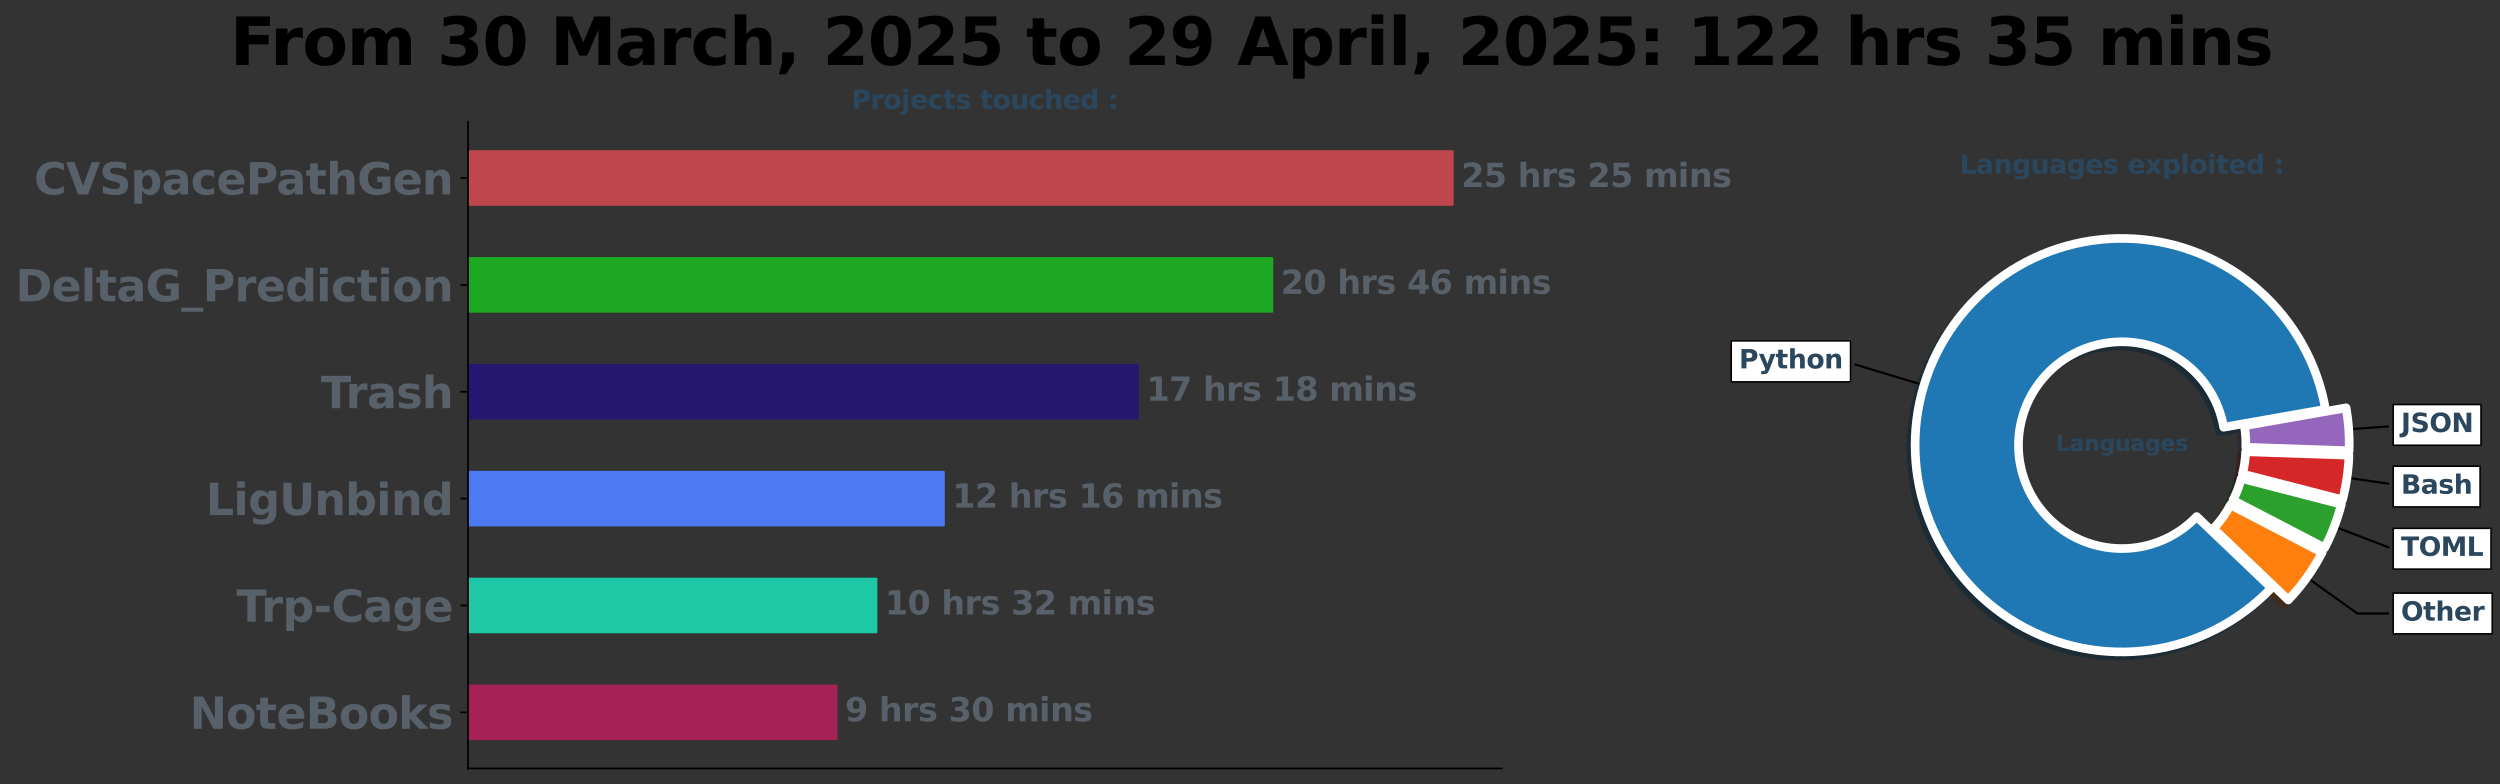 <?xml version="1.0" encoding="utf-8" standalone="no"?>
<!DOCTYPE svg PUBLIC "-//W3C//DTD SVG 1.1//EN"
  "http://www.w3.org/Graphics/SVG/1.1/DTD/svg11.dtd">
<svg xmlns:xlink="http://www.w3.org/1999/xlink" width="1154.923pt" height="362.2pt" viewBox="0 0 1154.923 362.2" xmlns="http://www.w3.org/2000/svg" version="1.1">
 <rect x="0" y="0" width="1154.923" height="362.2" fill="#333333" stroke="none"/>
 <defs>
  <style type="text/css">*{stroke-linejoin: round; stroke-linecap: butt}</style>
 </defs>
 <g id="figure_1">
  <g id="patch_1">
   <path d="M 0 362.2 
L 1154.923 362.2 
L 1154.923 0 
L 0 0 
L 0 362.2 
z
" style="fill: none"/>
  </g>
  <g id="axes_1">
   <g id="patch_2">
    <path d="M 216.206 355 
L 693.801 355 
L 693.801 56.32 
L 216.206 56.32 
L 216.206 355 
z
" style="fill: none"/>
   </g>
   <g id="patch_3">
    <path d="M 216.206 69.896 
L 671.059 69.896 
L 671.059 94.581 
L 216.206 94.581 
z
" clip-path="url(#p92da4d6daf)" style="fill: #c0464d; stroke: #c0464d; stroke-linejoin: miter"/>
   </g>
   <g id="patch_4">
    <path d="M 216.206 119.265 
L 587.72 119.265 
L 587.72 143.949 
L 216.206 143.949 
z
" clip-path="url(#p92da4d6daf)" style="fill: #1ca823; stroke: #1ca823; stroke-linejoin: miter"/>
   </g>
   <g id="patch_5">
    <path d="M 216.206 168.634 
L 525.655 168.634 
L 525.655 193.318 
L 216.206 193.318 
z
" clip-path="url(#p92da4d6daf)" style="fill: #261871; stroke: #261871; stroke-linejoin: miter"/>
   </g>
   <g id="patch_6">
    <path d="M 216.206 218.002 
L 435.957 218.002 
L 435.957 242.686 
L 216.206 242.686 
z
" clip-path="url(#p92da4d6daf)" style="fill: #4e7af1; stroke: #4e7af1; stroke-linejoin: miter"/>
   </g>
   <g id="patch_7">
    <path d="M 216.206 267.371 
L 404.814 267.371 
L 404.814 292.055 
L 216.206 292.055 
z
" clip-path="url(#p92da4d6daf)" style="fill: #1ec7a6; stroke: #1ec7a6; stroke-linejoin: miter"/>
   </g>
   <g id="patch_8">
    <path d="M 216.206 316.739 
L 386.392 316.739 
L 386.392 341.424 
L 216.206 341.424 
z
" clip-path="url(#p92da4d6daf)" style="fill: #a52256; stroke: #a52256; stroke-linejoin: miter"/>
   </g>
   <g id="matplotlib.axis_1"/>
   <g id="matplotlib.axis_2">
    <g id="ytick_1">
     <g id="line2d_1">
      <defs>
       <path id="ma53ebbde14" d="M 0 0 
L -3.5 0 
" style="stroke: #000000; stroke-width: 0.8"/>
      </defs>
      <g>
       <use xlink:href="#ma53ebbde14" x="216.206" y="82.239" style="stroke: #000000; stroke-width: 0.8"/>
      </g>
     </g>
     <g id="text_1">
      <!-- CVSpacePathGen -->
      <g style="fill: #586069" transform="translate(15.766 89.837) scale(0.2 -0.2)">
       <defs>
        <path id="DejaVuSans-Bold-43" d="M 4288 256 
Q 3956 84 3597 -3 
Q 3238 -91 2847 -91 
Q 1681 -91 1000 561 
Q 319 1213 319 2328 
Q 319 3447 1000 4098 
Q 1681 4750 2847 4750 
Q 3238 4750 3597 4662 
Q 3956 4575 4288 4403 
L 4288 3438 
Q 3953 3666 3628 3772 
Q 3303 3878 2944 3878 
Q 2300 3878 1931 3465 
Q 1563 3053 1563 2328 
Q 1563 1606 1931 1193 
Q 2300 781 2944 781 
Q 3303 781 3628 887 
Q 3953 994 4288 1222 
L 4288 256 
z
" transform="scale(0.016)"/>
        <path id="DejaVuSans-Bold-56" d="M 31 4666 
L 1241 4666 
L 2478 1222 
L 3713 4666 
L 4922 4666 
L 3194 0 
L 1759 0 
L 31 4666 
z
" transform="scale(0.016)"/>
        <path id="DejaVuSans-Bold-53" d="M 3834 4519 
L 3834 3531 
Q 3450 3703 3084 3790 
Q 2719 3878 2394 3878 
Q 1963 3878 1756 3759 
Q 1550 3641 1550 3391 
Q 1550 3203 1689 3098 
Q 1828 2994 2194 2919 
L 2706 2816 
Q 3484 2659 3812 2340 
Q 4141 2022 4141 1434 
Q 4141 663 3683 286 
Q 3225 -91 2284 -91 
Q 1841 -91 1394 -6 
Q 947 78 500 244 
L 500 1259 
Q 947 1022 1364 901 
Q 1781 781 2169 781 
Q 2563 781 2772 912 
Q 2981 1044 2981 1288 
Q 2981 1506 2839 1625 
Q 2697 1744 2272 1838 
L 1806 1941 
Q 1106 2091 782 2419 
Q 459 2747 459 3303 
Q 459 4000 909 4375 
Q 1359 4750 2203 4750 
Q 2588 4750 2994 4692 
Q 3400 4634 3834 4519 
z
" transform="scale(0.016)"/>
        <path id="DejaVuSans-Bold-70" d="M 1656 506 
L 1656 -1331 
L 538 -1331 
L 538 3500 
L 1656 3500 
L 1656 2988 
Q 1888 3294 2169 3439 
Q 2450 3584 2816 3584 
Q 3463 3584 3878 3070 
Q 4294 2556 4294 1747 
Q 4294 938 3878 423 
Q 3463 -91 2816 -91 
Q 2450 -91 2169 54 
Q 1888 200 1656 506 
z
M 2400 2772 
Q 2041 2772 1848 2508 
Q 1656 2244 1656 1747 
Q 1656 1250 1848 986 
Q 2041 722 2400 722 
Q 2759 722 2948 984 
Q 3138 1247 3138 1747 
Q 3138 2247 2948 2509 
Q 2759 2772 2400 2772 
z
" transform="scale(0.016)"/>
        <path id="DejaVuSans-Bold-61" d="M 2106 1575 
Q 1756 1575 1579 1456 
Q 1403 1338 1403 1106 
Q 1403 894 1545 773 
Q 1688 653 1941 653 
Q 2256 653 2472 879 
Q 2688 1106 2688 1447 
L 2688 1575 
L 2106 1575 
z
M 3816 1997 
L 3816 0 
L 2688 0 
L 2688 519 
Q 2463 200 2181 54 
Q 1900 -91 1497 -91 
Q 953 -91 614 226 
Q 275 544 275 1050 
Q 275 1666 698 1953 
Q 1122 2241 2028 2241 
L 2688 2241 
L 2688 2328 
Q 2688 2594 2478 2717 
Q 2269 2841 1825 2841 
Q 1466 2841 1156 2769 
Q 847 2697 581 2553 
L 581 3406 
Q 941 3494 1303 3539 
Q 1666 3584 2028 3584 
Q 2975 3584 3395 3211 
Q 3816 2838 3816 1997 
z
" transform="scale(0.016)"/>
        <path id="DejaVuSans-Bold-63" d="M 3366 3391 
L 3366 2478 
Q 3138 2634 2908 2709 
Q 2678 2784 2431 2784 
Q 1963 2784 1702 2511 
Q 1441 2238 1441 1747 
Q 1441 1256 1702 982 
Q 1963 709 2431 709 
Q 2694 709 2930 787 
Q 3166 866 3366 1019 
L 3366 103 
Q 3103 6 2833 -42 
Q 2563 -91 2291 -91 
Q 1344 -91 809 395 
Q 275 881 275 1747 
Q 275 2613 809 3098 
Q 1344 3584 2291 3584 
Q 2566 3584 2833 3536 
Q 3100 3488 3366 3391 
z
" transform="scale(0.016)"/>
        <path id="DejaVuSans-Bold-65" d="M 4031 1759 
L 4031 1441 
L 1416 1441 
Q 1456 1047 1700 850 
Q 1944 653 2381 653 
Q 2734 653 3104 758 
Q 3475 863 3866 1075 
L 3866 213 
Q 3469 63 3072 -14 
Q 2675 -91 2278 -91 
Q 1328 -91 801 392 
Q 275 875 275 1747 
Q 275 2603 792 3093 
Q 1309 3584 2216 3584 
Q 3041 3584 3536 3087 
Q 4031 2591 4031 1759 
z
M 2881 2131 
Q 2881 2450 2695 2645 
Q 2509 2841 2209 2841 
Q 1884 2841 1681 2658 
Q 1478 2475 1428 2131 
L 2881 2131 
z
" transform="scale(0.016)"/>
        <path id="DejaVuSans-Bold-50" d="M 588 4666 
L 2584 4666 
Q 3475 4666 3951 4270 
Q 4428 3875 4428 3144 
Q 4428 2409 3951 2014 
Q 3475 1619 2584 1619 
L 1791 1619 
L 1791 0 
L 588 0 
L 588 4666 
z
M 1791 3794 
L 1791 2491 
L 2456 2491 
Q 2806 2491 2997 2661 
Q 3188 2831 3188 3144 
Q 3188 3456 2997 3625 
Q 2806 3794 2456 3794 
L 1791 3794 
z
" transform="scale(0.016)"/>
        <path id="DejaVuSans-Bold-74" d="M 1759 4494 
L 1759 3500 
L 2913 3500 
L 2913 2700 
L 1759 2700 
L 1759 1216 
Q 1759 972 1856 886 
Q 1953 800 2241 800 
L 2816 800 
L 2816 0 
L 1856 0 
Q 1194 0 917 276 
Q 641 553 641 1216 
L 641 2700 
L 84 2700 
L 84 3500 
L 641 3500 
L 641 4494 
L 1759 4494 
z
" transform="scale(0.016)"/>
        <path id="DejaVuSans-Bold-68" d="M 4056 2131 
L 4056 0 
L 2931 0 
L 2931 347 
L 2931 1625 
Q 2931 2084 2911 2256 
Q 2891 2428 2841 2509 
Q 2775 2619 2662 2680 
Q 2550 2741 2406 2741 
Q 2056 2741 1856 2470 
Q 1656 2200 1656 1722 
L 1656 0 
L 538 0 
L 538 4863 
L 1656 4863 
L 1656 2988 
Q 1909 3294 2193 3439 
Q 2478 3584 2822 3584 
Q 3428 3584 3742 3212 
Q 4056 2841 4056 2131 
z
" transform="scale(0.016)"/>
        <path id="DejaVuSans-Bold-47" d="M 4781 347 
Q 4331 128 3847 18 
Q 3363 -91 2847 -91 
Q 1681 -91 1000 561 
Q 319 1213 319 2328 
Q 319 3456 1012 4103 
Q 1706 4750 2913 4750 
Q 3378 4750 3804 4662 
Q 4231 4575 4609 4403 
L 4609 3438 
Q 4219 3659 3833 3768 
Q 3447 3878 3059 3878 
Q 2341 3878 1952 3476 
Q 1563 3075 1563 2328 
Q 1563 1588 1938 1184 
Q 2313 781 3003 781 
Q 3191 781 3352 804 
Q 3513 828 3641 878 
L 3641 1784 
L 2906 1784 
L 2906 2591 
L 4781 2591 
L 4781 347 
z
" transform="scale(0.016)"/>
        <path id="DejaVuSans-Bold-6e" d="M 4056 2131 
L 4056 0 
L 2931 0 
L 2931 347 
L 2931 1631 
Q 2931 2084 2911 2256 
Q 2891 2428 2841 2509 
Q 2775 2619 2662 2680 
Q 2550 2741 2406 2741 
Q 2056 2741 1856 2470 
Q 1656 2200 1656 1722 
L 1656 0 
L 538 0 
L 538 3500 
L 1656 3500 
L 1656 2988 
Q 1909 3294 2193 3439 
Q 2478 3584 2822 3584 
Q 3428 3584 3742 3212 
Q 4056 2841 4056 2131 
z
" transform="scale(0.016)"/>
       </defs>
       <use xlink:href="#DejaVuSans-Bold-43"/>
       <use xlink:href="#DejaVuSans-Bold-56" x="73.389"/>
       <use xlink:href="#DejaVuSans-Bold-53" x="150.781"/>
       <use xlink:href="#DejaVuSans-Bold-70" x="222.803"/>
       <use xlink:href="#DejaVuSans-Bold-61" x="294.385"/>
       <use xlink:href="#DejaVuSans-Bold-63" x="361.865"/>
       <use xlink:href="#DejaVuSans-Bold-65" x="421.143"/>
       <use xlink:href="#DejaVuSans-Bold-50" x="488.965"/>
       <use xlink:href="#DejaVuSans-Bold-61" x="559.631"/>
       <use xlink:href="#DejaVuSans-Bold-74" x="627.111"/>
       <use xlink:href="#DejaVuSans-Bold-68" x="674.914"/>
       <use xlink:href="#DejaVuSans-Bold-47" x="746.105"/>
       <use xlink:href="#DejaVuSans-Bold-65" x="828.186"/>
       <use xlink:href="#DejaVuSans-Bold-6e" x="896.008"/>
      </g>
     </g>
    </g>
    <g id="ytick_2">
     <g id="line2d_2">
      <g>
       <use xlink:href="#ma53ebbde14" x="216.206" y="131.607" style="stroke: #000000; stroke-width: 0.8"/>
      </g>
     </g>
     <g id="text_2">
      <!-- DeltaG_Prediction -->
      <g style="fill: #586069" transform="translate(7.2 139.206) scale(0.2 -0.2)">
       <defs>
        <path id="DejaVuSans-Bold-44" d="M 1791 3756 
L 1791 909 
L 2222 909 
Q 2959 909 3348 1275 
Q 3738 1641 3738 2338 
Q 3738 3031 3350 3393 
Q 2963 3756 2222 3756 
L 1791 3756 
z
M 588 4666 
L 1856 4666 
Q 2919 4666 3439 4514 
Q 3959 4363 4331 4000 
Q 4659 3684 4818 3271 
Q 4978 2859 4978 2338 
Q 4978 1809 4818 1395 
Q 4659 981 4331 666 
Q 3956 303 3431 151 
Q 2906 0 1856 0 
L 588 0 
L 588 4666 
z
" transform="scale(0.016)"/>
        <path id="DejaVuSans-Bold-6c" d="M 538 4863 
L 1656 4863 
L 1656 0 
L 538 0 
L 538 4863 
z
" transform="scale(0.016)"/>
        <path id="DejaVuSans-Bold-5f" d="M 3200 -916 
L 3200 -1509 
L 0 -1509 
L 0 -916 
L 3200 -916 
z
" transform="scale(0.016)"/>
        <path id="DejaVuSans-Bold-72" d="M 3138 2547 
Q 2991 2616 2845 2648 
Q 2700 2681 2553 2681 
Q 2122 2681 1889 2404 
Q 1656 2128 1656 1613 
L 1656 0 
L 538 0 
L 538 3500 
L 1656 3500 
L 1656 2925 
Q 1872 3269 2151 3426 
Q 2431 3584 2822 3584 
Q 2878 3584 2943 3579 
Q 3009 3575 3134 3559 
L 3138 2547 
z
" transform="scale(0.016)"/>
        <path id="DejaVuSans-Bold-64" d="M 2919 2988 
L 2919 4863 
L 4044 4863 
L 4044 0 
L 2919 0 
L 2919 506 
Q 2688 197 2409 53 
Q 2131 -91 1766 -91 
Q 1119 -91 703 423 
Q 288 938 288 1747 
Q 288 2556 703 3070 
Q 1119 3584 1766 3584 
Q 2128 3584 2408 3439 
Q 2688 3294 2919 2988 
z
M 2181 722 
Q 2541 722 2730 984 
Q 2919 1247 2919 1747 
Q 2919 2247 2730 2509 
Q 2541 2772 2181 2772 
Q 1825 2772 1636 2509 
Q 1447 2247 1447 1747 
Q 1447 1247 1636 984 
Q 1825 722 2181 722 
z
" transform="scale(0.016)"/>
        <path id="DejaVuSans-Bold-69" d="M 538 3500 
L 1656 3500 
L 1656 0 
L 538 0 
L 538 3500 
z
M 538 4863 
L 1656 4863 
L 1656 3950 
L 538 3950 
L 538 4863 
z
" transform="scale(0.016)"/>
        <path id="DejaVuSans-Bold-6f" d="M 2203 2784 
Q 1831 2784 1636 2517 
Q 1441 2250 1441 1747 
Q 1441 1244 1636 976 
Q 1831 709 2203 709 
Q 2569 709 2762 976 
Q 2956 1244 2956 1747 
Q 2956 2250 2762 2517 
Q 2569 2784 2203 2784 
z
M 2203 3584 
Q 3106 3584 3614 3096 
Q 4122 2609 4122 1747 
Q 4122 884 3614 396 
Q 3106 -91 2203 -91 
Q 1297 -91 786 396 
Q 275 884 275 1747 
Q 275 2609 786 3096 
Q 1297 3584 2203 3584 
z
" transform="scale(0.016)"/>
       </defs>
       <use xlink:href="#DejaVuSans-Bold-44"/>
       <use xlink:href="#DejaVuSans-Bold-65" x="83.008"/>
       <use xlink:href="#DejaVuSans-Bold-6c" x="150.83"/>
       <use xlink:href="#DejaVuSans-Bold-74" x="185.107"/>
       <use xlink:href="#DejaVuSans-Bold-61" x="232.91"/>
       <use xlink:href="#DejaVuSans-Bold-47" x="300.391"/>
       <use xlink:href="#DejaVuSans-Bold-5f" x="382.471"/>
       <use xlink:href="#DejaVuSans-Bold-50" x="432.471"/>
       <use xlink:href="#DejaVuSans-Bold-72" x="505.762"/>
       <use xlink:href="#DejaVuSans-Bold-65" x="555.078"/>
       <use xlink:href="#DejaVuSans-Bold-64" x="622.9"/>
       <use xlink:href="#DejaVuSans-Bold-69" x="694.482"/>
       <use xlink:href="#DejaVuSans-Bold-63" x="728.76"/>
       <use xlink:href="#DejaVuSans-Bold-74" x="788.037"/>
       <use xlink:href="#DejaVuSans-Bold-69" x="835.84"/>
       <use xlink:href="#DejaVuSans-Bold-6f" x="870.117"/>
       <use xlink:href="#DejaVuSans-Bold-6e" x="938.818"/>
      </g>
     </g>
    </g>
    <g id="ytick_3">
     <g id="line2d_3">
      <g>
       <use xlink:href="#ma53ebbde14" x="216.206" y="180.976" style="stroke: #000000; stroke-width: 0.8"/>
      </g>
     </g>
     <g id="text_3">
      <!-- Trash -->
      <g style="fill: #586069" transform="translate(148.262 188.574) scale(0.2 -0.2)">
       <defs>
        <path id="DejaVuSans-Bold-54" d="M 31 4666 
L 4331 4666 
L 4331 3756 
L 2784 3756 
L 2784 0 
L 1581 0 
L 1581 3756 
L 31 3756 
L 31 4666 
z
" transform="scale(0.016)"/>
        <path id="DejaVuSans-Bold-73" d="M 3272 3391 
L 3272 2541 
Q 2913 2691 2578 2766 
Q 2244 2841 1947 2841 
Q 1628 2841 1473 2761 
Q 1319 2681 1319 2516 
Q 1319 2381 1436 2309 
Q 1553 2238 1856 2203 
L 2053 2175 
Q 2913 2066 3209 1816 
Q 3506 1566 3506 1031 
Q 3506 472 3093 190 
Q 2681 -91 1863 -91 
Q 1516 -91 1145 -36 
Q 775 19 384 128 
L 384 978 
Q 719 816 1070 734 
Q 1422 653 1784 653 
Q 2113 653 2278 743 
Q 2444 834 2444 1013 
Q 2444 1163 2330 1236 
Q 2216 1309 1875 1350 
L 1678 1375 
Q 931 1469 631 1722 
Q 331 1975 331 2491 
Q 331 3047 712 3315 
Q 1094 3584 1881 3584 
Q 2191 3584 2531 3537 
Q 2872 3491 3272 3391 
z
" transform="scale(0.016)"/>
       </defs>
       <use xlink:href="#DejaVuSans-Bold-54"/>
       <use xlink:href="#DejaVuSans-Bold-72" x="57.213"/>
       <use xlink:href="#DejaVuSans-Bold-61" x="106.529"/>
       <use xlink:href="#DejaVuSans-Bold-73" x="174.01"/>
       <use xlink:href="#DejaVuSans-Bold-68" x="233.531"/>
      </g>
     </g>
    </g>
    <g id="ytick_4">
     <g id="line2d_4">
      <g>
       <use xlink:href="#ma53ebbde14" x="216.206" y="230.344" style="stroke: #000000; stroke-width: 0.8"/>
      </g>
     </g>
     <g id="text_4">
      <!-- LigUnbind -->
      <g style="fill: #586069" transform="translate(95.088 237.943) scale(0.2 -0.2)">
       <defs>
        <path id="DejaVuSans-Bold-4c" d="M 588 4666 
L 1791 4666 
L 1791 909 
L 3903 909 
L 3903 0 
L 588 0 
L 588 4666 
z
" transform="scale(0.016)"/>
        <path id="DejaVuSans-Bold-67" d="M 2919 594 
Q 2688 288 2409 144 
Q 2131 0 1766 0 
Q 1125 0 706 504 
Q 288 1009 288 1791 
Q 288 2575 706 3076 
Q 1125 3578 1766 3578 
Q 2131 3578 2409 3434 
Q 2688 3291 2919 2981 
L 2919 3500 
L 4044 3500 
L 4044 353 
Q 4044 -491 3511 -936 
Q 2978 -1381 1966 -1381 
Q 1638 -1381 1331 -1331 
Q 1025 -1281 716 -1178 
L 716 -306 
Q 1009 -475 1290 -558 
Q 1572 -641 1856 -641 
Q 2406 -641 2662 -400 
Q 2919 -159 2919 353 
L 2919 594 
z
M 2181 2772 
Q 1834 2772 1640 2515 
Q 1447 2259 1447 1791 
Q 1447 1309 1634 1061 
Q 1822 813 2181 813 
Q 2531 813 2725 1069 
Q 2919 1325 2919 1791 
Q 2919 2259 2725 2515 
Q 2531 2772 2181 2772 
z
" transform="scale(0.016)"/>
        <path id="DejaVuSans-Bold-55" d="M 588 4666 
L 1791 4666 
L 1791 1869 
Q 1791 1291 1980 1042 
Q 2169 794 2597 794 
Q 3028 794 3217 1042 
Q 3406 1291 3406 1869 
L 3406 4666 
L 4609 4666 
L 4609 1869 
Q 4609 878 4112 393 
Q 3616 -91 2597 -91 
Q 1581 -91 1084 393 
Q 588 878 588 1869 
L 588 4666 
z
" transform="scale(0.016)"/>
        <path id="DejaVuSans-Bold-62" d="M 2400 722 
Q 2759 722 2948 984 
Q 3138 1247 3138 1747 
Q 3138 2247 2948 2509 
Q 2759 2772 2400 2772 
Q 2041 2772 1848 2508 
Q 1656 2244 1656 1747 
Q 1656 1250 1848 986 
Q 2041 722 2400 722 
z
M 1656 2988 
Q 1888 3294 2169 3439 
Q 2450 3584 2816 3584 
Q 3463 3584 3878 3070 
Q 4294 2556 4294 1747 
Q 4294 938 3878 423 
Q 3463 -91 2816 -91 
Q 2450 -91 2169 54 
Q 1888 200 1656 506 
L 1656 0 
L 538 0 
L 538 4863 
L 1656 4863 
L 1656 2988 
z
" transform="scale(0.016)"/>
       </defs>
       <use xlink:href="#DejaVuSans-Bold-4c"/>
       <use xlink:href="#DejaVuSans-Bold-69" x="63.721"/>
       <use xlink:href="#DejaVuSans-Bold-67" x="97.998"/>
       <use xlink:href="#DejaVuSans-Bold-55" x="169.58"/>
       <use xlink:href="#DejaVuSans-Bold-6e" x="250.781"/>
       <use xlink:href="#DejaVuSans-Bold-62" x="321.973"/>
       <use xlink:href="#DejaVuSans-Bold-69" x="393.555"/>
       <use xlink:href="#DejaVuSans-Bold-6e" x="427.832"/>
       <use xlink:href="#DejaVuSans-Bold-64" x="499.023"/>
      </g>
     </g>
    </g>
    <g id="ytick_5">
     <g id="line2d_5">
      <g>
       <use xlink:href="#ma53ebbde14" x="216.206" y="279.713" style="stroke: #000000; stroke-width: 0.8"/>
      </g>
     </g>
     <g id="text_5">
      <!-- Trp-Cage -->
      <g style="fill: #586069" transform="translate(109.228 287.233) scale(0.2 -0.2)">
       <defs>
        <path id="DejaVuSans-Bold-2d" d="M 347 2297 
L 2309 2297 
L 2309 1388 
L 347 1388 
L 347 2297 
z
" transform="scale(0.016)"/>
       </defs>
       <use xlink:href="#DejaVuSans-Bold-54"/>
       <use xlink:href="#DejaVuSans-Bold-72" x="57.213"/>
       <use xlink:href="#DejaVuSans-Bold-70" x="106.529"/>
       <use xlink:href="#DejaVuSans-Bold-2d" x="178.111"/>
       <use xlink:href="#DejaVuSans-Bold-43" x="219.615"/>
       <use xlink:href="#DejaVuSans-Bold-61" x="293.004"/>
       <use xlink:href="#DejaVuSans-Bold-67" x="360.484"/>
       <use xlink:href="#DejaVuSans-Bold-65" x="432.066"/>
      </g>
     </g>
    </g>
    <g id="ytick_6">
     <g id="line2d_6">
      <g>
       <use xlink:href="#ma53ebbde14" x="216.206" y="329.081" style="stroke: #000000; stroke-width: 0.8"/>
      </g>
     </g>
     <g id="text_6">
      <!-- NoteBooks -->
      <g style="fill: #586069" transform="translate(87.675 336.68) scale(0.2 -0.2)">
       <defs>
        <path id="DejaVuSans-Bold-4e" d="M 588 4666 
L 1931 4666 
L 3628 1466 
L 3628 4666 
L 4769 4666 
L 4769 0 
L 3425 0 
L 1728 3200 
L 1728 0 
L 588 0 
L 588 4666 
z
" transform="scale(0.016)"/>
        <path id="DejaVuSans-Bold-42" d="M 2456 2859 
Q 2741 2859 2887 2984 
Q 3034 3109 3034 3353 
Q 3034 3594 2887 3720 
Q 2741 3847 2456 3847 
L 1791 3847 
L 1791 2859 
L 2456 2859 
z
M 2497 819 
Q 2859 819 3042 972 
Q 3225 1125 3225 1434 
Q 3225 1738 3044 1889 
Q 2863 2041 2497 2041 
L 1791 2041 
L 1791 819 
L 2497 819 
z
M 3616 2497 
Q 4003 2384 4215 2081 
Q 4428 1778 4428 1338 
Q 4428 663 3972 331 
Q 3516 0 2584 0 
L 588 0 
L 588 4666 
L 2394 4666 
Q 3366 4666 3802 4372 
Q 4238 4078 4238 3431 
Q 4238 3091 4078 2852 
Q 3919 2613 3616 2497 
z
" transform="scale(0.016)"/>
        <path id="DejaVuSans-Bold-6b" d="M 538 4863 
L 1656 4863 
L 1656 2216 
L 2944 3500 
L 4244 3500 
L 2534 1894 
L 4378 0 
L 3022 0 
L 1656 1459 
L 1656 0 
L 538 0 
L 538 4863 
z
" transform="scale(0.016)"/>
       </defs>
       <use xlink:href="#DejaVuSans-Bold-4e"/>
       <use xlink:href="#DejaVuSans-Bold-6f" x="83.691"/>
       <use xlink:href="#DejaVuSans-Bold-74" x="152.393"/>
       <use xlink:href="#DejaVuSans-Bold-65" x="200.195"/>
       <use xlink:href="#DejaVuSans-Bold-42" x="268.018"/>
       <use xlink:href="#DejaVuSans-Bold-6f" x="344.238"/>
       <use xlink:href="#DejaVuSans-Bold-6f" x="412.939"/>
       <use xlink:href="#DejaVuSans-Bold-6b" x="481.641"/>
       <use xlink:href="#DejaVuSans-Bold-73" x="548.145"/>
      </g>
     </g>
    </g>
   </g>
   <g id="patch_9">
    <path d="M 216.206 355 
L 216.206 56.32 
" style="fill: none; stroke: #000000; stroke-width: 0.8; stroke-linejoin: miter; stroke-linecap: square"/>
   </g>
   <g id="patch_10">
    <path d="M 216.206 355 
L 693.801 355 
" style="fill: none; stroke: #000000; stroke-width: 0.8; stroke-linejoin: miter; stroke-linecap: square"/>
   </g>
   <g id="text_7">
    <!-- 25 hrs 25 mins -->
    <g style="fill: #586069" transform="translate(675.059 86.378) scale(0.15 -0.15)">
     <defs>
      <path id="DejaVuSans-Bold-32" d="M 1844 884 
L 3897 884 
L 3897 0 
L 506 0 
L 506 884 
L 2209 2388 
Q 2438 2594 2547 2791 
Q 2656 2988 2656 3200 
Q 2656 3528 2436 3728 
Q 2216 3928 1850 3928 
Q 1569 3928 1234 3808 
Q 900 3688 519 3450 
L 519 4475 
Q 925 4609 1322 4679 
Q 1719 4750 2100 4750 
Q 2938 4750 3402 4381 
Q 3866 4013 3866 3353 
Q 3866 2972 3669 2642 
Q 3472 2313 2841 1759 
L 1844 884 
z
" transform="scale(0.016)"/>
      <path id="DejaVuSans-Bold-35" d="M 678 4666 
L 3669 4666 
L 3669 3781 
L 1638 3781 
L 1638 3059 
Q 1775 3097 1914 3117 
Q 2053 3138 2203 3138 
Q 3056 3138 3531 2711 
Q 4006 2284 4006 1522 
Q 4006 766 3489 337 
Q 2972 -91 2053 -91 
Q 1656 -91 1267 -14 
Q 878 63 494 219 
L 494 1166 
Q 875 947 1217 837 
Q 1559 728 1863 728 
Q 2300 728 2551 942 
Q 2803 1156 2803 1522 
Q 2803 1891 2551 2103 
Q 2300 2316 1863 2316 
Q 1603 2316 1309 2248 
Q 1016 2181 678 2041 
L 678 4666 
z
" transform="scale(0.016)"/>
      <path id="DejaVuSans-Bold-20" transform="scale(0.016)"/>
      <path id="DejaVuSans-Bold-6d" d="M 3781 2919 
Q 3994 3244 4286 3414 
Q 4578 3584 4928 3584 
Q 5531 3584 5847 3212 
Q 6163 2841 6163 2131 
L 6163 0 
L 5038 0 
L 5038 1825 
Q 5041 1866 5042 1909 
Q 5044 1953 5044 2034 
Q 5044 2406 4934 2573 
Q 4825 2741 4581 2741 
Q 4263 2741 4089 2478 
Q 3916 2216 3909 1719 
L 3909 0 
L 2784 0 
L 2784 1825 
Q 2784 2406 2684 2573 
Q 2584 2741 2328 2741 
Q 2006 2741 1831 2477 
Q 1656 2213 1656 1722 
L 1656 0 
L 531 0 
L 531 3500 
L 1656 3500 
L 1656 2988 
Q 1863 3284 2130 3434 
Q 2397 3584 2719 3584 
Q 3081 3584 3359 3409 
Q 3638 3234 3781 2919 
z
" transform="scale(0.016)"/>
     </defs>
     <use xlink:href="#DejaVuSans-Bold-32"/>
     <use xlink:href="#DejaVuSans-Bold-35" x="69.58"/>
     <use xlink:href="#DejaVuSans-Bold-20" x="139.16"/>
     <use xlink:href="#DejaVuSans-Bold-68" x="173.975"/>
     <use xlink:href="#DejaVuSans-Bold-72" x="245.166"/>
     <use xlink:href="#DejaVuSans-Bold-73" x="294.482"/>
     <use xlink:href="#DejaVuSans-Bold-20" x="354.004"/>
     <use xlink:href="#DejaVuSans-Bold-32" x="388.818"/>
     <use xlink:href="#DejaVuSans-Bold-35" x="458.398"/>
     <use xlink:href="#DejaVuSans-Bold-20" x="527.979"/>
     <use xlink:href="#DejaVuSans-Bold-6d" x="562.793"/>
     <use xlink:href="#DejaVuSans-Bold-69" x="666.992"/>
     <use xlink:href="#DejaVuSans-Bold-6e" x="701.27"/>
     <use xlink:href="#DejaVuSans-Bold-73" x="772.461"/>
    </g>
   </g>
   <g id="text_8">
    <!-- 20 hrs 46 mins -->
    <g style="fill: #586069" transform="translate(591.72 135.746) scale(0.15 -0.15)">
     <defs>
      <path id="DejaVuSans-Bold-30" d="M 2944 2338 
Q 2944 3213 2780 3570 
Q 2616 3928 2228 3928 
Q 1841 3928 1675 3570 
Q 1509 3213 1509 2338 
Q 1509 1453 1675 1090 
Q 1841 728 2228 728 
Q 2613 728 2778 1090 
Q 2944 1453 2944 2338 
z
M 4147 2328 
Q 4147 1169 3647 539 
Q 3147 -91 2228 -91 
Q 1306 -91 806 539 
Q 306 1169 306 2328 
Q 306 3491 806 4120 
Q 1306 4750 2228 4750 
Q 3147 4750 3647 4120 
Q 4147 3491 4147 2328 
z
" transform="scale(0.016)"/>
      <path id="DejaVuSans-Bold-34" d="M 2356 3675 
L 1038 1722 
L 2356 1722 
L 2356 3675 
z
M 2156 4666 
L 3494 4666 
L 3494 1722 
L 4159 1722 
L 4159 850 
L 3494 850 
L 3494 0 
L 2356 0 
L 2356 850 
L 288 850 
L 288 1881 
L 2156 4666 
z
" transform="scale(0.016)"/>
      <path id="DejaVuSans-Bold-36" d="M 2316 2303 
Q 2000 2303 1842 2098 
Q 1684 1894 1684 1484 
Q 1684 1075 1842 870 
Q 2000 666 2316 666 
Q 2634 666 2792 870 
Q 2950 1075 2950 1484 
Q 2950 1894 2792 2098 
Q 2634 2303 2316 2303 
z
M 3803 4544 
L 3803 3681 
Q 3506 3822 3243 3889 
Q 2981 3956 2731 3956 
Q 2194 3956 1894 3657 
Q 1594 3359 1544 2772 
Q 1750 2925 1990 3001 
Q 2231 3078 2516 3078 
Q 3231 3078 3670 2659 
Q 4109 2241 4109 1563 
Q 4109 813 3618 361 
Q 3128 -91 2303 -91 
Q 1394 -91 895 523 
Q 397 1138 397 2266 
Q 397 3422 980 4083 
Q 1563 4744 2578 4744 
Q 2900 4744 3203 4694 
Q 3506 4644 3803 4544 
z
" transform="scale(0.016)"/>
     </defs>
     <use xlink:href="#DejaVuSans-Bold-32"/>
     <use xlink:href="#DejaVuSans-Bold-30" x="69.58"/>
     <use xlink:href="#DejaVuSans-Bold-20" x="139.16"/>
     <use xlink:href="#DejaVuSans-Bold-68" x="173.975"/>
     <use xlink:href="#DejaVuSans-Bold-72" x="245.166"/>
     <use xlink:href="#DejaVuSans-Bold-73" x="294.482"/>
     <use xlink:href="#DejaVuSans-Bold-20" x="354.004"/>
     <use xlink:href="#DejaVuSans-Bold-34" x="388.818"/>
     <use xlink:href="#DejaVuSans-Bold-36" x="458.398"/>
     <use xlink:href="#DejaVuSans-Bold-20" x="527.979"/>
     <use xlink:href="#DejaVuSans-Bold-6d" x="562.793"/>
     <use xlink:href="#DejaVuSans-Bold-69" x="666.992"/>
     <use xlink:href="#DejaVuSans-Bold-6e" x="701.27"/>
     <use xlink:href="#DejaVuSans-Bold-73" x="772.461"/>
    </g>
   </g>
   <g id="text_9">
    <!-- 17 hrs 18 mins -->
    <g style="fill: #586069" transform="translate(529.655 185.115) scale(0.15 -0.15)">
     <defs>
      <path id="DejaVuSans-Bold-31" d="M 750 831 
L 1813 831 
L 1813 3847 
L 722 3622 
L 722 4441 
L 1806 4666 
L 2950 4666 
L 2950 831 
L 4013 831 
L 4013 0 
L 750 0 
L 750 831 
z
" transform="scale(0.016)"/>
      <path id="DejaVuSans-Bold-37" d="M 428 4666 
L 3944 4666 
L 3944 3988 
L 2125 0 
L 953 0 
L 2675 3781 
L 428 3781 
L 428 4666 
z
" transform="scale(0.016)"/>
      <path id="DejaVuSans-Bold-38" d="M 2228 2088 
Q 1891 2088 1709 1903 
Q 1528 1719 1528 1375 
Q 1528 1031 1709 848 
Q 1891 666 2228 666 
Q 2563 666 2741 848 
Q 2919 1031 2919 1375 
Q 2919 1722 2741 1905 
Q 2563 2088 2228 2088 
z
M 1350 2484 
Q 925 2613 709 2878 
Q 494 3144 494 3541 
Q 494 4131 934 4440 
Q 1375 4750 2228 4750 
Q 3075 4750 3515 4442 
Q 3956 4134 3956 3541 
Q 3956 3144 3739 2878 
Q 3522 2613 3097 2484 
Q 3572 2353 3814 2058 
Q 4056 1763 4056 1313 
Q 4056 619 3595 264 
Q 3134 -91 2228 -91 
Q 1319 -91 855 264 
Q 391 619 391 1313 
Q 391 1763 633 2058 
Q 875 2353 1350 2484 
z
M 1631 3419 
Q 1631 3141 1786 2991 
Q 1941 2841 2228 2841 
Q 2509 2841 2662 2991 
Q 2816 3141 2816 3419 
Q 2816 3697 2662 3845 
Q 2509 3994 2228 3994 
Q 1941 3994 1786 3844 
Q 1631 3694 1631 3419 
z
" transform="scale(0.016)"/>
     </defs>
     <use xlink:href="#DejaVuSans-Bold-31"/>
     <use xlink:href="#DejaVuSans-Bold-37" x="69.58"/>
     <use xlink:href="#DejaVuSans-Bold-20" x="139.16"/>
     <use xlink:href="#DejaVuSans-Bold-68" x="173.975"/>
     <use xlink:href="#DejaVuSans-Bold-72" x="245.166"/>
     <use xlink:href="#DejaVuSans-Bold-73" x="294.482"/>
     <use xlink:href="#DejaVuSans-Bold-20" x="354.004"/>
     <use xlink:href="#DejaVuSans-Bold-31" x="388.818"/>
     <use xlink:href="#DejaVuSans-Bold-38" x="458.398"/>
     <use xlink:href="#DejaVuSans-Bold-20" x="527.979"/>
     <use xlink:href="#DejaVuSans-Bold-6d" x="562.793"/>
     <use xlink:href="#DejaVuSans-Bold-69" x="666.992"/>
     <use xlink:href="#DejaVuSans-Bold-6e" x="701.27"/>
     <use xlink:href="#DejaVuSans-Bold-73" x="772.461"/>
    </g>
   </g>
   <g id="text_10">
    <!-- 12 hrs 16 mins -->
    <g style="fill: #586069" transform="translate(439.957 234.483) scale(0.15 -0.15)">
     <use xlink:href="#DejaVuSans-Bold-31"/>
     <use xlink:href="#DejaVuSans-Bold-32" x="69.58"/>
     <use xlink:href="#DejaVuSans-Bold-20" x="139.16"/>
     <use xlink:href="#DejaVuSans-Bold-68" x="173.975"/>
     <use xlink:href="#DejaVuSans-Bold-72" x="245.166"/>
     <use xlink:href="#DejaVuSans-Bold-73" x="294.482"/>
     <use xlink:href="#DejaVuSans-Bold-20" x="354.004"/>
     <use xlink:href="#DejaVuSans-Bold-31" x="388.818"/>
     <use xlink:href="#DejaVuSans-Bold-36" x="458.398"/>
     <use xlink:href="#DejaVuSans-Bold-20" x="527.979"/>
     <use xlink:href="#DejaVuSans-Bold-6d" x="562.793"/>
     <use xlink:href="#DejaVuSans-Bold-69" x="666.992"/>
     <use xlink:href="#DejaVuSans-Bold-6e" x="701.27"/>
     <use xlink:href="#DejaVuSans-Bold-73" x="772.461"/>
    </g>
   </g>
   <g id="text_11">
    <!-- 10 hrs 32 mins -->
    <g style="fill: #586069" transform="translate(408.814 283.852) scale(0.15 -0.15)">
     <defs>
      <path id="DejaVuSans-Bold-33" d="M 2981 2516 
Q 3453 2394 3698 2092 
Q 3944 1791 3944 1325 
Q 3944 631 3412 270 
Q 2881 -91 1863 -91 
Q 1503 -91 1142 -33 
Q 781 25 428 141 
L 428 1069 
Q 766 900 1098 814 
Q 1431 728 1753 728 
Q 2231 728 2486 893 
Q 2741 1059 2741 1369 
Q 2741 1688 2480 1852 
Q 2219 2016 1709 2016 
L 1228 2016 
L 1228 2791 
L 1734 2791 
Q 2188 2791 2409 2933 
Q 2631 3075 2631 3366 
Q 2631 3634 2415 3781 
Q 2200 3928 1806 3928 
Q 1516 3928 1219 3862 
Q 922 3797 628 3669 
L 628 4550 
Q 984 4650 1334 4700 
Q 1684 4750 2022 4750 
Q 2931 4750 3382 4451 
Q 3834 4153 3834 3553 
Q 3834 3144 3618 2883 
Q 3403 2622 2981 2516 
z
" transform="scale(0.016)"/>
     </defs>
     <use xlink:href="#DejaVuSans-Bold-31"/>
     <use xlink:href="#DejaVuSans-Bold-30" x="69.58"/>
     <use xlink:href="#DejaVuSans-Bold-20" x="139.16"/>
     <use xlink:href="#DejaVuSans-Bold-68" x="173.975"/>
     <use xlink:href="#DejaVuSans-Bold-72" x="245.166"/>
     <use xlink:href="#DejaVuSans-Bold-73" x="294.482"/>
     <use xlink:href="#DejaVuSans-Bold-20" x="354.004"/>
     <use xlink:href="#DejaVuSans-Bold-33" x="388.818"/>
     <use xlink:href="#DejaVuSans-Bold-32" x="458.398"/>
     <use xlink:href="#DejaVuSans-Bold-20" x="527.979"/>
     <use xlink:href="#DejaVuSans-Bold-6d" x="562.793"/>
     <use xlink:href="#DejaVuSans-Bold-69" x="666.992"/>
     <use xlink:href="#DejaVuSans-Bold-6e" x="701.27"/>
     <use xlink:href="#DejaVuSans-Bold-73" x="772.461"/>
    </g>
   </g>
   <g id="text_12">
    <!-- 9 hrs 30 mins -->
    <g style="fill: #586069" transform="translate(390.392 333.221) scale(0.15 -0.15)">
     <defs>
      <path id="DejaVuSans-Bold-39" d="M 641 103 
L 641 966 
Q 928 831 1190 764 
Q 1453 697 1709 697 
Q 2247 697 2547 995 
Q 2847 1294 2900 1881 
Q 2688 1725 2447 1647 
Q 2206 1569 1925 1569 
Q 1209 1569 770 1986 
Q 331 2403 331 3084 
Q 331 3838 820 4291 
Q 1309 4744 2131 4744 
Q 3044 4744 3544 4128 
Q 4044 3513 4044 2388 
Q 4044 1231 3459 570 
Q 2875 -91 1856 -91 
Q 1528 -91 1228 -42 
Q 928 6 641 103 
z
M 2125 2350 
Q 2441 2350 2600 2554 
Q 2759 2759 2759 3169 
Q 2759 3575 2600 3781 
Q 2441 3988 2125 3988 
Q 1809 3988 1650 3781 
Q 1491 3575 1491 3169 
Q 1491 2759 1650 2554 
Q 1809 2350 2125 2350 
z
" transform="scale(0.016)"/>
     </defs>
     <use xlink:href="#DejaVuSans-Bold-39"/>
     <use xlink:href="#DejaVuSans-Bold-20" x="69.58"/>
     <use xlink:href="#DejaVuSans-Bold-68" x="104.395"/>
     <use xlink:href="#DejaVuSans-Bold-72" x="175.586"/>
     <use xlink:href="#DejaVuSans-Bold-73" x="224.902"/>
     <use xlink:href="#DejaVuSans-Bold-20" x="284.424"/>
     <use xlink:href="#DejaVuSans-Bold-33" x="319.238"/>
     <use xlink:href="#DejaVuSans-Bold-30" x="388.818"/>
     <use xlink:href="#DejaVuSans-Bold-20" x="458.398"/>
     <use xlink:href="#DejaVuSans-Bold-6d" x="493.213"/>
     <use xlink:href="#DejaVuSans-Bold-69" x="597.412"/>
     <use xlink:href="#DejaVuSans-Bold-6e" x="631.689"/>
     <use xlink:href="#DejaVuSans-Bold-73" x="702.881"/>
    </g>
   </g>
   <g id="text_13">
    <!-- Projects touched : -->
    <g style="fill: #2a475e" transform="translate(393.373 50.32) scale(0.12 -0.12)">
     <defs>
      <path id="DejaVuSans-Bold-6a" d="M 538 3500 
L 1656 3500 
L 1656 63 
Q 1656 -641 1318 -1011 
Q 981 -1381 341 -1381 
L -213 -1381 
L -213 -647 
L -19 -647 
Q 300 -647 419 -503 
Q 538 -359 538 63 
L 538 3500 
z
M 538 4863 
L 1656 4863 
L 1656 3950 
L 538 3950 
L 538 4863 
z
" transform="scale(0.016)"/>
      <path id="DejaVuSans-Bold-75" d="M 500 1363 
L 500 3500 
L 1625 3500 
L 1625 3150 
Q 1625 2866 1622 2436 
Q 1619 2006 1619 1863 
Q 1619 1441 1641 1255 
Q 1663 1069 1716 984 
Q 1784 875 1895 815 
Q 2006 756 2150 756 
Q 2500 756 2700 1025 
Q 2900 1294 2900 1772 
L 2900 3500 
L 4019 3500 
L 4019 0 
L 2900 0 
L 2900 506 
Q 2647 200 2364 54 
Q 2081 -91 1741 -91 
Q 1134 -91 817 281 
Q 500 653 500 1363 
z
" transform="scale(0.016)"/>
      <path id="DejaVuSans-Bold-3a" d="M 716 3500 
L 1844 3500 
L 1844 2291 
L 716 2291 
L 716 3500 
z
M 716 1209 
L 1844 1209 
L 1844 0 
L 716 0 
L 716 1209 
z
" transform="scale(0.016)"/>
     </defs>
     <use xlink:href="#DejaVuSans-Bold-50"/>
     <use xlink:href="#DejaVuSans-Bold-72" x="73.291"/>
     <use xlink:href="#DejaVuSans-Bold-6f" x="122.607"/>
     <use xlink:href="#DejaVuSans-Bold-6a" x="191.309"/>
     <use xlink:href="#DejaVuSans-Bold-65" x="225.586"/>
     <use xlink:href="#DejaVuSans-Bold-63" x="293.408"/>
     <use xlink:href="#DejaVuSans-Bold-74" x="352.686"/>
     <use xlink:href="#DejaVuSans-Bold-73" x="400.488"/>
     <use xlink:href="#DejaVuSans-Bold-20" x="460.01"/>
     <use xlink:href="#DejaVuSans-Bold-74" x="494.824"/>
     <use xlink:href="#DejaVuSans-Bold-6f" x="542.627"/>
     <use xlink:href="#DejaVuSans-Bold-75" x="611.328"/>
     <use xlink:href="#DejaVuSans-Bold-63" x="682.52"/>
     <use xlink:href="#DejaVuSans-Bold-68" x="741.797"/>
     <use xlink:href="#DejaVuSans-Bold-65" x="812.988"/>
     <use xlink:href="#DejaVuSans-Bold-64" x="880.811"/>
     <use xlink:href="#DejaVuSans-Bold-20" x="952.393"/>
     <use xlink:href="#DejaVuSans-Bold-3a" x="987.207"/>
    </g>
   </g>
  </g>
  <g id="axes_2">
   <g id="patch_11">
    <path d="M 857.156 168.426 
L 886.896 177.423 
" style="fill: none; stroke: #000000; stroke-linecap: round"/>
   </g>
   <g id="text_14">
    <g id="patch_12">
     <path d="M 799.777 176.392 
L 854.885 176.392 
L 854.885 157.485 
L 799.777 157.485 
z
" style="fill: #ffffff; stroke: #000000; stroke-width: 0.72; stroke-linejoin: miter"/>
    </g>
    <!-- Python -->
    <g style="fill: #2a475e" transform="translate(803.377 170.203) scale(0.12 -0.12)">
     <defs>
      <path id="DejaVuSans-Bold-79" d="M 78 3500 
L 1197 3500 
L 2138 1125 
L 2938 3500 
L 4056 3500 
L 2584 -331 
Q 2363 -916 2067 -1148 
Q 1772 -1381 1288 -1381 
L 641 -1381 
L 641 -647 
L 991 -647 
Q 1275 -647 1404 -556 
Q 1534 -466 1606 -231 
L 1638 -134 
L 78 3500 
z
" transform="scale(0.016)"/>
     </defs>
     <use xlink:href="#DejaVuSans-Bold-50"/>
     <use xlink:href="#DejaVuSans-Bold-79" x="75.166"/>
     <use xlink:href="#DejaVuSans-Bold-74" x="140.352"/>
     <use xlink:href="#DejaVuSans-Bold-68" x="188.154"/>
     <use xlink:href="#DejaVuSans-Bold-6f" x="259.346"/>
     <use xlink:href="#DejaVuSans-Bold-6e" x="328.047"/>
    </g>
   </g>
   <g id="patch_13">
    <path d="M 1103.229 283.418 
L 1089.031 283.418 
L 1059.575 262.365 
" style="fill: none; stroke: #000000; stroke-linecap: round"/>
   </g>
   <g id="text_15">
    <g id="patch_14">
     <path d="M 1105.586 292.825 
L 1151.323 292.825 
L 1151.323 274.011 
L 1105.586 274.011 
z
" style="fill: #ffffff; stroke: #000000; stroke-width: 0.72; stroke-linejoin: miter"/>
    </g>
    <!-- Other -->
    <g style="fill: #2a475e" transform="translate(1109.186 286.729) scale(0.12 -0.12)">
     <defs>
      <path id="DejaVuSans-Bold-4f" d="M 2719 3878 
Q 2169 3878 1866 3472 
Q 1563 3066 1563 2328 
Q 1563 1594 1866 1187 
Q 2169 781 2719 781 
Q 3272 781 3575 1187 
Q 3878 1594 3878 2328 
Q 3878 3066 3575 3472 
Q 3272 3878 2719 3878 
z
M 2719 4750 
Q 3844 4750 4481 4106 
Q 5119 3463 5119 2328 
Q 5119 1197 4481 553 
Q 3844 -91 2719 -91 
Q 1597 -91 958 553 
Q 319 1197 319 2328 
Q 319 3463 958 4106 
Q 1597 4750 2719 4750 
z
" transform="scale(0.016)"/>
     </defs>
     <use xlink:href="#DejaVuSans-Bold-4f"/>
     <use xlink:href="#DejaVuSans-Bold-74" x="85.01"/>
     <use xlink:href="#DejaVuSans-Bold-68" x="132.812"/>
     <use xlink:href="#DejaVuSans-Bold-65" x="204.004"/>
     <use xlink:href="#DejaVuSans-Bold-72" x="271.826"/>
    </g>
   </g>
   <g id="patch_15">
    <path d="M 1103.343 252.813 
L 1071.302 240.541 
" style="fill: none; stroke: #000000; stroke-linecap: round"/>
   </g>
   <g id="text_16">
    <g id="patch_16">
     <path d="M 1105.586 262.899 
L 1150.763 262.899 
L 1150.763 244.085 
L 1105.586 244.085 
z
" style="fill: #ffffff; stroke: #000000; stroke-width: 0.72; stroke-linejoin: miter"/>
    </g>
    <!-- TOML -->
    <g style="fill: #2a475e" transform="translate(1109.186 256.803) scale(0.12 -0.12)">
     <defs>
      <path id="DejaVuSans-Bold-4d" d="M 588 4666 
L 2119 4666 
L 3181 2169 
L 4250 4666 
L 5778 4666 
L 5778 0 
L 4641 0 
L 4641 3413 
L 3566 897 
L 2803 897 
L 1728 3413 
L 1728 0 
L 588 0 
L 588 4666 
z
" transform="scale(0.016)"/>
     </defs>
     <use xlink:href="#DejaVuSans-Bold-54"/>
     <use xlink:href="#DejaVuSans-Bold-4f" x="68.213"/>
     <use xlink:href="#DejaVuSans-Bold-4d" x="153.223"/>
     <use xlink:href="#DejaVuSans-Bold-4c" x="252.734"/>
    </g>
   </g>
   <g id="patch_17">
    <path d="M 1103.245 223.425 
L 1076.751 219.599 
" style="fill: none; stroke: #000000; stroke-linecap: round"/>
   </g>
   <g id="text_17">
    <g id="patch_18">
     <path d="M 1105.586 234.182 
L 1145.715 234.182 
L 1145.715 215.368 
L 1105.586 215.368 
z
" style="fill: #ffffff; stroke: #000000; stroke-width: 0.72; stroke-linejoin: miter"/>
    </g>
    <!-- Bash -->
    <g style="fill: #2a475e" transform="translate(1109.186 228.086) scale(0.12 -0.12)">
     <use xlink:href="#DejaVuSans-Bold-42"/>
     <use xlink:href="#DejaVuSans-Bold-61" x="76.221"/>
     <use xlink:href="#DejaVuSans-Bold-73" x="143.701"/>
     <use xlink:href="#DejaVuSans-Bold-68" x="203.223"/>
    </g>
   </g>
   <g id="patch_19">
    <path d="M 1103.228 197.022 
L 1077.512 198.828 
" style="fill: none; stroke: #000000; stroke-linecap: round"/>
   </g>
   <g id="text_18">
    <g id="patch_20">
     <path d="M 1105.586 205.698 
L 1146.137 205.698 
L 1146.137 186.884 
L 1105.586 186.884 
z
" style="fill: #ffffff; stroke: #000000; stroke-width: 0.72; stroke-linejoin: miter"/>
    </g>
    <!-- JSON -->
    <g style="fill: #2a475e" transform="translate(1109.186 199.602) scale(0.12 -0.12)">
     <defs>
      <path id="DejaVuSans-Bold-4a" d="M 588 4666 
L 1791 4666 
L 1791 453 
Q 1791 -419 1317 -850 
Q 844 -1281 -116 -1281 
L -359 -1281 
L -359 -372 
L -172 -372 
Q 203 -372 395 -162 
Q 588 47 588 453 
L 588 4666 
z
" transform="scale(0.016)"/>
     </defs>
     <use xlink:href="#DejaVuSans-Bold-4a"/>
     <use xlink:href="#DejaVuSans-Bold-53" x="37.207"/>
     <use xlink:href="#DejaVuSans-Bold-4f" x="109.229"/>
     <use xlink:href="#DejaVuSans-Bold-4e" x="194.238"/>
    </g>
   </g>
   <g id="patch_21">
    <path d="M 1072.393 190.984 
C 1070.541 180.481 1066.944 170.363 1061.75 161.049 
C 1056.556 151.735 1049.839 143.356 1041.877 136.261 
C 1033.916 129.166 1024.822 123.453 1014.974 119.362 
C 1005.126 115.27 994.662 112.856 984.016 112.221 
C 973.371 111.586 962.694 112.738 952.429 115.629 
C 942.164 118.52 932.456 123.11 923.707 129.208 
C 914.958 135.306 907.292 142.826 901.027 151.456 
C 894.762 160.086 889.986 169.705 886.898 179.912 
C 883.81 190.119 882.454 200.772 882.884 211.428 
C 883.315 222.084 885.527 232.592 889.429 242.517 
C 893.33 252.442 898.867 261.644 905.808 269.74 
C 912.749 277.836 920.997 284.713 930.209 290.085 
C 939.422 295.457 949.469 299.249 959.934 301.302 
C 970.399 303.355 981.134 303.642 991.693 302.149 
C 1002.252 300.657 1012.488 297.407 1021.973 292.533 
C 1031.459 287.66 1040.062 281.233 1047.425 273.518 
L 1012.875 240.544 
C 1009.194 244.402 1004.892 247.615 1000.149 250.052 
C 995.406 252.488 990.289 254.114 985.009 254.86 
C 979.729 255.606 974.362 255.463 969.13 254.436 
C 963.897 253.41 958.873 251.514 954.267 248.828 
C 949.661 246.142 945.537 242.703 942.066 238.655 
C 938.596 234.607 935.828 230.006 933.877 225.044 
C 931.926 220.081 930.82 214.827 930.605 209.499 
C 930.389 204.171 931.068 198.845 932.612 193.741 
C 934.156 188.638 936.544 183.828 939.676 179.513 
C 942.809 175.198 946.642 171.438 951.016 168.389 
C 955.39 165.34 960.245 163.045 965.377 161.6 
C 970.51 160.154 975.848 159.578 981.171 159.896 
C 986.494 160.213 991.726 161.42 996.65 163.466 
C 1001.574 165.512 1006.121 168.368 1010.101 171.916 
C 1014.082 175.463 1017.441 179.653 1020.038 184.31 
C 1022.634 188.967 1024.433 194.026 1025.359 199.277 
z
" style="fill: #092436; opacity: 0.5; stroke: #092436; stroke-width: 4; stroke-linejoin: miter"/>
   </g>
   <g id="patch_22">
    <path d="M 1055.196 279.072 
C 1058.309 275.811 1061.186 272.334 1063.807 268.666 
C 1066.429 264.999 1068.787 261.15 1070.865 257.149 
L 1028.481 235.137 
C 1027.442 237.137 1026.263 239.062 1024.952 240.895 
C 1023.641 242.729 1022.202 244.468 1020.646 246.098 
z
" style="fill: #4d2604; opacity: 0.5; stroke: #4d2604; stroke-width: 4; stroke-linejoin: miter"/>
   </g>
   <g id="patch_23">
    <path d="M 1072.014 255.012 
C 1073.676 251.812 1075.155 248.52 1076.445 245.153 
C 1077.735 241.785 1078.833 238.348 1079.734 234.856 
L 1033.49 222.922 
C 1033.039 224.667 1032.49 226.386 1031.845 228.07 
C 1031.2 229.753 1030.461 231.399 1029.63 232.999 
z
" style="fill: #0d300d; opacity: 0.5; stroke: #0d300d; stroke-width: 4; stroke-linejoin: miter"/>
   </g>
   <g id="patch_24">
    <path d="M 1080.268 232.805 
C 1081.136 229.439 1081.82 226.029 1082.317 222.589 
C 1082.814 219.149 1083.123 215.685 1083.242 212.211 
L 1035.511 210.573 
C 1035.451 212.31 1035.297 214.043 1035.048 215.763 
C 1034.8 217.482 1034.458 219.188 1034.023 220.87 
z
" style="fill: #400c0c; opacity: 0.5; stroke: #400c0c; stroke-width: 4; stroke-linejoin: miter"/>
   </g>
   <g id="patch_25">
    <path d="M 1083.317 210.177 
C 1083.431 206.853 1083.371 203.526 1083.138 200.209 
C 1082.905 196.892 1082.499 193.589 1081.922 190.314 
L 1034.888 198.608 
C 1035.176 200.245 1035.379 201.897 1035.496 203.555 
C 1035.612 205.214 1035.642 206.877 1035.585 208.539 
z
" style="fill: #2c1f39; opacity: 0.5; stroke: #2c1f39; stroke-width: 4; stroke-linejoin: miter"/>
   </g>
   <g id="patch_26">
    <path d="M 1074.304 189.073 
C 1072.452 178.571 1068.854 168.453 1063.66 159.139 
C 1058.466 149.825 1051.749 141.446 1043.788 134.351 
C 1035.826 127.255 1026.733 121.543 1016.884 117.451 
C 1007.036 113.36 996.572 110.946 985.927 110.311 
C 975.281 109.675 964.604 110.827 954.34 113.718 
C 944.075 116.61 934.366 121.199 925.617 127.297 
C 916.868 133.395 909.202 140.916 902.937 149.546 
C 896.672 158.176 891.897 167.794 888.809 178.002 
C 885.721 188.209 884.364 198.862 884.795 209.518 
C 885.225 220.173 887.437 230.682 891.339 240.607 
C 895.241 250.532 900.777 259.733 907.718 267.83 
C 914.659 275.926 922.907 282.803 932.12 288.175 
C 941.332 293.547 951.379 297.338 961.844 299.392 
C 972.309 301.445 983.044 301.731 993.603 300.239 
C 1004.163 298.747 1014.398 295.496 1023.884 290.623 
C 1033.37 285.75 1041.973 279.323 1049.335 271.608 
L 1014.786 238.634 
C 1011.104 242.491 1006.803 245.705 1002.06 248.142 
C 997.317 250.578 992.199 252.203 986.92 252.949 
C 981.64 253.696 976.272 253.553 971.04 252.526 
C 965.808 251.499 960.784 249.603 956.178 246.918 
C 951.571 244.232 947.447 240.793 943.977 236.745 
C 940.506 232.697 937.738 228.096 935.787 223.133 
C 933.837 218.171 932.73 212.917 932.515 207.589 
C 932.3 202.261 932.978 196.935 934.522 191.831 
C 936.066 186.727 938.454 181.918 941.586 177.603 
C 944.719 173.288 948.552 169.528 952.926 166.479 
C 957.301 163.43 962.155 161.135 967.288 159.689 
C 972.42 158.244 977.759 157.668 983.081 157.985 
C 988.404 158.303 993.636 159.51 998.56 161.556 
C 1003.484 163.602 1008.031 166.458 1012.012 170.005 
C 1015.992 173.553 1019.351 177.742 1021.948 182.399 
C 1024.545 187.056 1026.344 192.116 1027.27 197.367 
z
" style="fill: #1f77b4; stroke: #ffffff; stroke-width: 4; stroke-linejoin: miter"/>
   </g>
   <g id="patch_27">
    <path d="M 1057.106 277.162 
C 1060.219 273.901 1063.097 270.423 1065.718 266.756 
C 1068.339 263.088 1070.698 259.24 1072.775 255.239 
L 1030.391 233.227 
C 1029.352 235.227 1028.173 237.151 1026.862 238.985 
C 1025.552 240.819 1024.113 242.557 1022.557 244.188 
z
" style="fill: #ff7f0e; stroke: #ffffff; stroke-width: 4; stroke-linejoin: miter"/>
   </g>
   <g id="patch_28">
    <path d="M 1073.924 253.101 
C 1075.586 249.901 1077.066 246.61 1078.355 243.242 
C 1079.645 239.875 1080.743 236.437 1081.644 232.946 
L 1035.4 221.011 
C 1034.949 222.757 1034.4 224.476 1033.755 226.159 
C 1033.111 227.843 1032.371 229.489 1031.54 231.089 
z
" style="fill: #2ca02c; stroke: #ffffff; stroke-width: 4; stroke-linejoin: miter"/>
   </g>
   <g id="patch_29">
    <path d="M 1082.178 230.894 
C 1083.047 227.529 1083.731 224.119 1084.228 220.679 
C 1084.724 217.239 1085.033 213.774 1085.152 210.301 
L 1037.421 208.663 
C 1037.361 210.4 1037.207 212.132 1036.959 213.852 
C 1036.71 215.572 1036.368 217.277 1035.934 218.96 
z
" style="fill: #d62728; stroke: #ffffff; stroke-width: 4; stroke-linejoin: miter"/>
   </g>
   <g id="patch_30">
    <path d="M 1085.227 208.266 
C 1085.341 204.943 1085.281 201.616 1085.048 198.299 
C 1084.815 194.982 1084.409 191.679 1083.832 188.404 
L 1036.798 196.697 
C 1037.087 198.335 1037.29 199.986 1037.406 201.645 
C 1037.523 203.303 1037.553 204.967 1037.496 206.629 
z
" style="fill: #9467bd; stroke: #ffffff; stroke-width: 4; stroke-linejoin: miter"/>
   </g>
   <g id="matplotlib.axis_3"/>
   <g id="matplotlib.axis_4"/>
   <g id="text_19">
    <!-- Languages -->
    <g style="fill: #2a475e" transform="translate(949.658 208.341) scale(0.1 -0.1)">
     <use xlink:href="#DejaVuSans-Bold-4c"/>
     <use xlink:href="#DejaVuSans-Bold-61" x="63.721"/>
     <use xlink:href="#DejaVuSans-Bold-6e" x="131.201"/>
     <use xlink:href="#DejaVuSans-Bold-67" x="202.393"/>
     <use xlink:href="#DejaVuSans-Bold-75" x="273.975"/>
     <use xlink:href="#DejaVuSans-Bold-61" x="345.166"/>
     <use xlink:href="#DejaVuSans-Bold-67" x="412.646"/>
     <use xlink:href="#DejaVuSans-Bold-65" x="484.229"/>
     <use xlink:href="#DejaVuSans-Bold-73" x="552.051"/>
    </g>
   </g>
   <g id="text_20">
    <!-- Languages exploited : -->
    <g style="fill: #2a475e" transform="translate(905.263 80.261) scale(0.12 -0.12)">
     <defs>
      <path id="DejaVuSans-Bold-78" d="M 1422 1791 
L 159 3500 
L 1344 3500 
L 2059 2463 
L 2784 3500 
L 3969 3500 
L 2706 1797 
L 4031 0 
L 2847 0 
L 2059 1106 
L 1281 0 
L 97 0 
L 1422 1791 
z
" transform="scale(0.016)"/>
     </defs>
     <use xlink:href="#DejaVuSans-Bold-4c"/>
     <use xlink:href="#DejaVuSans-Bold-61" x="63.721"/>
     <use xlink:href="#DejaVuSans-Bold-6e" x="131.201"/>
     <use xlink:href="#DejaVuSans-Bold-67" x="202.393"/>
     <use xlink:href="#DejaVuSans-Bold-75" x="273.975"/>
     <use xlink:href="#DejaVuSans-Bold-61" x="345.166"/>
     <use xlink:href="#DejaVuSans-Bold-67" x="412.646"/>
     <use xlink:href="#DejaVuSans-Bold-65" x="484.229"/>
     <use xlink:href="#DejaVuSans-Bold-73" x="552.051"/>
     <use xlink:href="#DejaVuSans-Bold-20" x="611.572"/>
     <use xlink:href="#DejaVuSans-Bold-65" x="646.387"/>
     <use xlink:href="#DejaVuSans-Bold-78" x="714.209"/>
     <use xlink:href="#DejaVuSans-Bold-70" x="778.711"/>
     <use xlink:href="#DejaVuSans-Bold-6c" x="850.293"/>
     <use xlink:href="#DejaVuSans-Bold-6f" x="884.57"/>
     <use xlink:href="#DejaVuSans-Bold-69" x="953.271"/>
     <use xlink:href="#DejaVuSans-Bold-74" x="987.549"/>
     <use xlink:href="#DejaVuSans-Bold-65" x="1035.352"/>
     <use xlink:href="#DejaVuSans-Bold-64" x="1103.174"/>
     <use xlink:href="#DejaVuSans-Bold-20" x="1174.756"/>
     <use xlink:href="#DejaVuSans-Bold-3a" x="1209.57"/>
    </g>
   </g>
  </g>
  <g id="text_21">
   <!-- From 30 March, 2025 to 29 April, 2025: 122 hrs 35 mins -->
   <g transform="translate(106.286 29.995) scale(0.3 -0.3)">
    <defs>
     <path id="DejaVuSans-Bold-46" d="M 588 4666 
L 3834 4666 
L 3834 3756 
L 1791 3756 
L 1791 2888 
L 3713 2888 
L 3713 1978 
L 1791 1978 
L 1791 0 
L 588 0 
L 588 4666 
z
" transform="scale(0.016)"/>
     <path id="DejaVuSans-Bold-2c" d="M 653 1209 
L 1778 1209 
L 1778 256 
L 1006 -909 
L 341 -909 
L 653 256 
L 653 1209 
z
" transform="scale(0.016)"/>
     <path id="DejaVuSans-Bold-41" d="M 3419 850 
L 1538 850 
L 1241 0 
L 31 0 
L 1759 4666 
L 3194 4666 
L 4922 0 
L 3713 0 
L 3419 850 
z
M 1838 1716 
L 3116 1716 
L 2478 3572 
L 1838 1716 
z
" transform="scale(0.016)"/>
    </defs>
    <use xlink:href="#DejaVuSans-Bold-46"/>
    <use xlink:href="#DejaVuSans-Bold-72" x="61.936"/>
    <use xlink:href="#DejaVuSans-Bold-6f" x="111.252"/>
    <use xlink:href="#DejaVuSans-Bold-6d" x="179.953"/>
    <use xlink:href="#DejaVuSans-Bold-20" x="284.152"/>
    <use xlink:href="#DejaVuSans-Bold-33" x="318.967"/>
    <use xlink:href="#DejaVuSans-Bold-30" x="388.547"/>
    <use xlink:href="#DejaVuSans-Bold-20" x="458.127"/>
    <use xlink:href="#DejaVuSans-Bold-4d" x="492.941"/>
    <use xlink:href="#DejaVuSans-Bold-61" x="592.453"/>
    <use xlink:href="#DejaVuSans-Bold-72" x="659.934"/>
    <use xlink:href="#DejaVuSans-Bold-63" x="709.25"/>
    <use xlink:href="#DejaVuSans-Bold-68" x="768.527"/>
    <use xlink:href="#DejaVuSans-Bold-2c" x="839.719"/>
    <use xlink:href="#DejaVuSans-Bold-20" x="877.707"/>
    <use xlink:href="#DejaVuSans-Bold-32" x="912.521"/>
    <use xlink:href="#DejaVuSans-Bold-30" x="982.102"/>
    <use xlink:href="#DejaVuSans-Bold-32" x="1051.682"/>
    <use xlink:href="#DejaVuSans-Bold-35" x="1121.262"/>
    <use xlink:href="#DejaVuSans-Bold-20" x="1190.842"/>
    <use xlink:href="#DejaVuSans-Bold-74" x="1225.656"/>
    <use xlink:href="#DejaVuSans-Bold-6f" x="1273.459"/>
    <use xlink:href="#DejaVuSans-Bold-20" x="1342.16"/>
    <use xlink:href="#DejaVuSans-Bold-32" x="1376.975"/>
    <use xlink:href="#DejaVuSans-Bold-39" x="1446.555"/>
    <use xlink:href="#DejaVuSans-Bold-20" x="1516.135"/>
    <use xlink:href="#DejaVuSans-Bold-41" x="1550.949"/>
    <use xlink:href="#DejaVuSans-Bold-70" x="1628.342"/>
    <use xlink:href="#DejaVuSans-Bold-72" x="1699.924"/>
    <use xlink:href="#DejaVuSans-Bold-69" x="1749.24"/>
    <use xlink:href="#DejaVuSans-Bold-6c" x="1783.518"/>
    <use xlink:href="#DejaVuSans-Bold-2c" x="1817.795"/>
    <use xlink:href="#DejaVuSans-Bold-20" x="1855.783"/>
    <use xlink:href="#DejaVuSans-Bold-32" x="1890.598"/>
    <use xlink:href="#DejaVuSans-Bold-30" x="1960.178"/>
    <use xlink:href="#DejaVuSans-Bold-32" x="2029.758"/>
    <use xlink:href="#DejaVuSans-Bold-35" x="2099.338"/>
    <use xlink:href="#DejaVuSans-Bold-3a" x="2168.918"/>
    <use xlink:href="#DejaVuSans-Bold-20" x="2208.908"/>
    <use xlink:href="#DejaVuSans-Bold-31" x="2243.723"/>
    <use xlink:href="#DejaVuSans-Bold-32" x="2313.303"/>
    <use xlink:href="#DejaVuSans-Bold-32" x="2382.883"/>
    <use xlink:href="#DejaVuSans-Bold-20" x="2452.463"/>
    <use xlink:href="#DejaVuSans-Bold-68" x="2487.277"/>
    <use xlink:href="#DejaVuSans-Bold-72" x="2558.469"/>
    <use xlink:href="#DejaVuSans-Bold-73" x="2607.785"/>
    <use xlink:href="#DejaVuSans-Bold-20" x="2667.307"/>
    <use xlink:href="#DejaVuSans-Bold-33" x="2702.121"/>
    <use xlink:href="#DejaVuSans-Bold-35" x="2771.701"/>
    <use xlink:href="#DejaVuSans-Bold-20" x="2841.281"/>
    <use xlink:href="#DejaVuSans-Bold-6d" x="2876.096"/>
    <use xlink:href="#DejaVuSans-Bold-69" x="2980.295"/>
    <use xlink:href="#DejaVuSans-Bold-6e" x="3014.572"/>
    <use xlink:href="#DejaVuSans-Bold-73" x="3085.764"/>
   </g>
  </g>
 </g>
 <defs>
  <clipPath id="p92da4d6daf">
   <rect x="216.206" y="56.32" width="477.595" height="298.68"/>
  </clipPath>
 </defs>
</svg>
